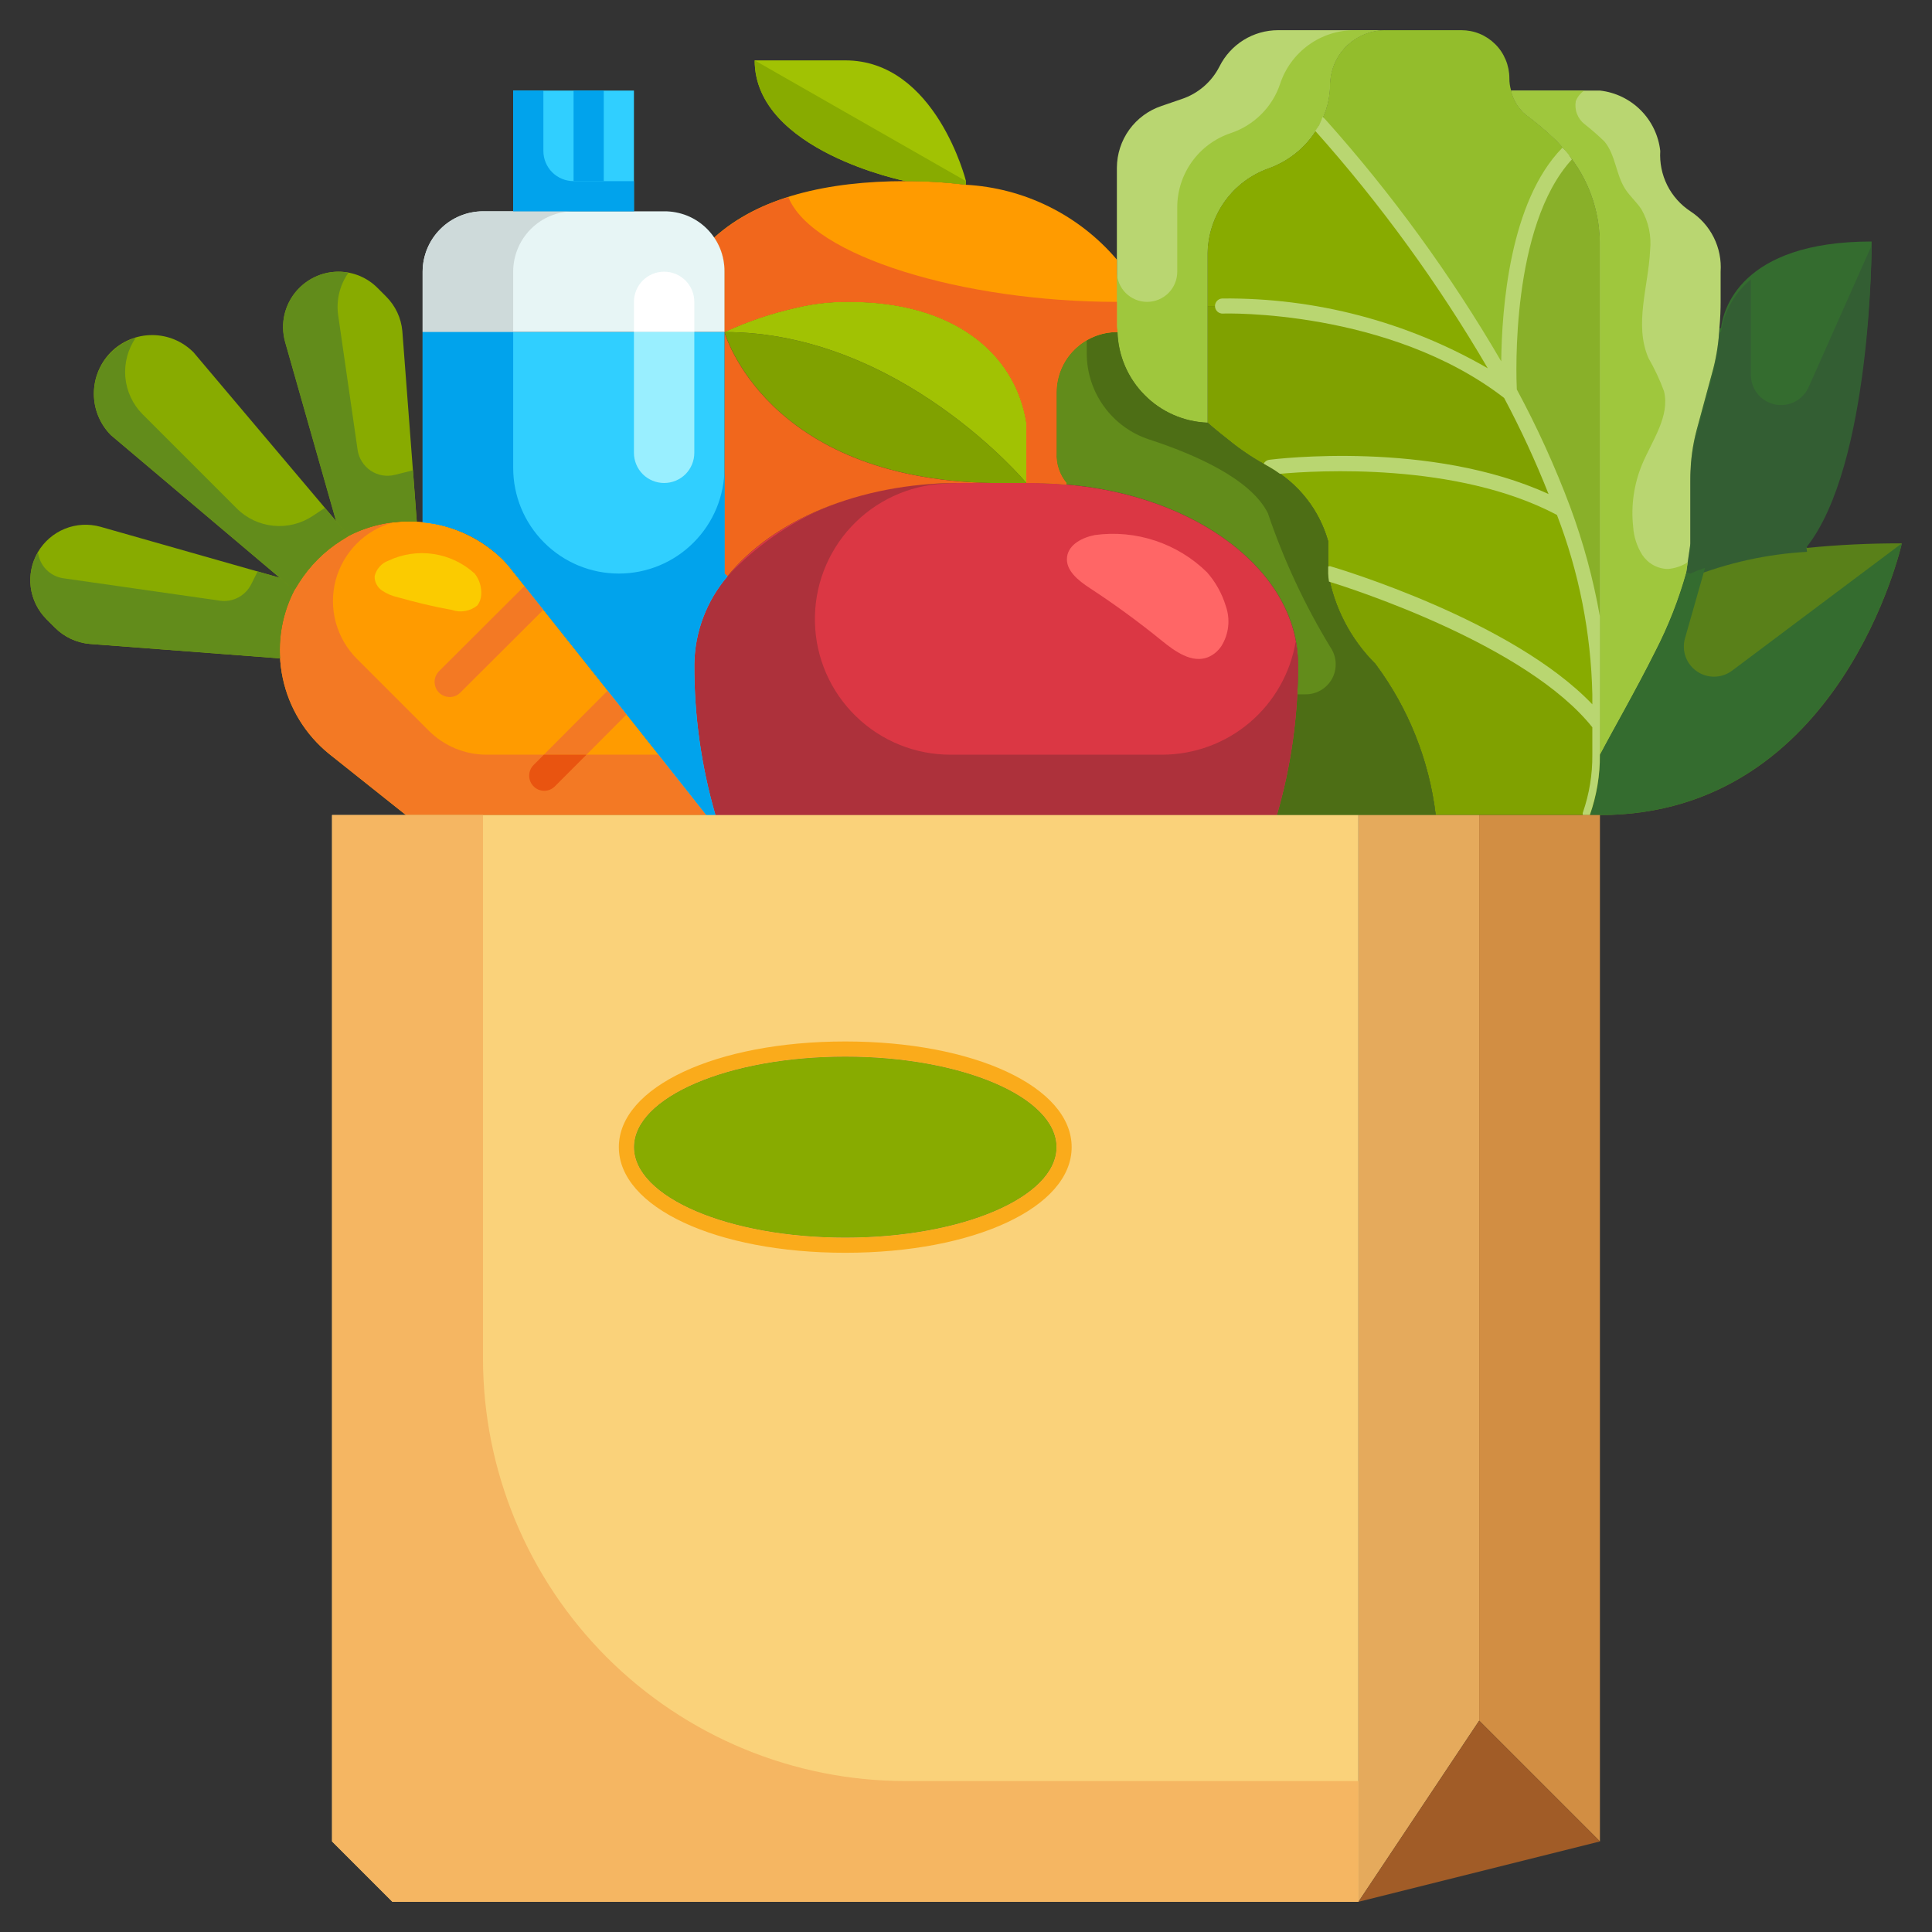 <svg width="32" height="32" viewBox="0 0 32 32" fill="none" xmlns="http://www.w3.org/2000/svg">
<rect x="0" y="0" width="32" height="32" fill="#333333" stroke="none"/>
<g clip-path="url(#clip0_727_9579)">
<path d="M31.5 9C31.5 9 30.5 13.5 26.5 13.5H26.335C26.448 13.179 26.503 12.841 26.5 12.5C26.72 12.08 27.09 11.44 27.415 10.79C27.63 10.372 27.803 9.933 27.93 9.48L28 9.5C28.616 9.256 29.268 9.112 29.93 9.075C30.452 9.023 30.976 8.998 31.5 9Z" fill="#598019"/>
<path d="M29.93 9.075C29.268 9.112 28.616 9.256 28 9.5L27.93 9.48L28 9V7.9C28 7.635 28.035 7.371 28.105 7.115L28.38 6.1C28.434 5.882 28.468 5.659 28.48 5.435H28.505C28.54 5.15 28.81 4 31 4C31 4 31 7.645 29.92 9L29.93 9.075Z" fill="#346C2F"/>
<path d="M21.854 2.06C21.674 2.397 21.374 2.655 21.014 2.785C20.722 2.888 20.468 3.077 20.287 3.328C20.105 3.58 20.005 3.88 19.999 4.19V7C19.607 6.985 19.235 6.822 18.959 6.543C18.683 6.265 18.522 5.892 18.509 5.5C18.501 5.459 18.498 5.417 18.499 5.375V2.78C18.5 2.553 18.571 2.332 18.704 2.148C18.837 1.964 19.024 1.827 19.239 1.755L19.574 1.64C19.846 1.549 20.07 1.355 20.199 1.1C20.289 0.92 20.428 0.768 20.599 0.662C20.77 0.556 20.968 0.5 21.169 0.5H22.969C22.728 0.492 22.494 0.581 22.317 0.746C22.141 0.911 22.038 1.139 22.029 1.38C22.03 1.618 21.97 1.852 21.854 2.06ZM26.499 1.5C26.755 1.528 26.993 1.643 27.175 1.825C27.356 2.006 27.471 2.245 27.499 2.5C27.487 2.696 27.527 2.892 27.614 3.067C27.702 3.243 27.835 3.392 27.999 3.5C28.164 3.607 28.297 3.756 28.385 3.932C28.473 4.108 28.512 4.304 28.499 4.5V5C28.499 5.115 28.494 5.27 28.479 5.435C28.467 5.659 28.434 5.882 28.379 6.1L28.104 7.115C28.035 7.371 27.999 7.635 27.999 7.9V9L27.929 9.48C27.802 9.933 27.63 10.372 27.414 10.79C27.089 11.44 26.719 12.08 26.499 12.5V4C26.492 3.467 26.304 2.952 25.964 2.54C25.889 2.441 25.805 2.349 25.714 2.265C25.573 2.133 25.425 2.01 25.269 1.895C25.149 1.792 25.065 1.654 25.029 1.5H26.499Z" fill="#B9D671"/>
<path d="M26.499 6.215V11.5C26.477 10.452 26.27 9.417 25.889 8.44C25.639 7.768 25.341 7.115 24.999 6.485C24.984 6.26 24.874 3.655 25.964 2.54C26.303 2.952 26.492 3.467 26.499 4V6.215Z" fill="#89B029"/>
<path d="M26.5 11.5V12C25.32 10.475 22 9.5 22 9.5V8.97C21.928 8.712 21.806 8.47 21.64 8.259C21.474 8.048 21.269 7.872 21.035 7.74C21.035 7.74 23.925 7.37 25.89 8.44C26.271 9.417 26.477 10.452 26.5 11.5ZM20 5.07V4.19C20.006 3.88 20.106 3.58 20.287 3.329C20.469 3.077 20.723 2.888 21.015 2.785C21.375 2.655 21.674 2.397 21.855 2.06C23.067 3.412 24.122 4.896 25 6.485V6.5C23.035 4.975 20.25 5.07 20.25 5.07H20Z" fill="#88AB00"/>
<path d="M25.029 1.5C25.065 1.654 25.149 1.792 25.27 1.895C25.425 2.01 25.573 2.133 25.715 2.265C25.805 2.349 25.889 2.441 25.965 2.54C24.875 3.655 24.985 6.26 25 6.485C24.121 4.896 23.066 3.412 21.855 2.06C21.97 1.852 22.03 1.618 22.029 1.38C22.038 1.139 22.141 0.911 22.317 0.746C22.494 0.581 22.728 0.492 22.97 0.5H24.204C24.309 0.5 24.412 0.52 24.509 0.56C24.605 0.6 24.693 0.659 24.767 0.733C24.841 0.806 24.899 0.894 24.939 0.991C24.979 1.087 25 1.191 25 1.295C24.999 1.364 25.009 1.434 25.029 1.5Z" fill="#93BD2C"/>
<path d="M20.25 5.07C20.25 5.07 23.035 4.975 25 6.5V6.485C25.342 7.115 25.639 7.768 25.89 8.44C23.925 7.37 21.035 7.74 21.035 7.74C20.788 7.611 20.555 7.457 20.34 7.28C20.14 7.125 20 7 20 7V5.07H20.25ZM22 9.5C22 9.5 25.32 10.475 26.5 12V12.5C26.503 12.84 26.448 13.179 26.335 13.5H23.78C23.672 12.592 23.327 11.728 22.78 10.995C22.372 10.589 22.1 10.067 22 9.5Z" fill="#80A100"/>
<path d="M21.499 11C21.499 9.465 19.824 8.205 17.659 8.025L17.664 8C17.548 7.86 17.489 7.682 17.499 7.5V6.5C17.5 6.235 17.606 5.981 17.793 5.794C17.98 5.606 18.234 5.501 18.499 5.5H18.509C18.522 5.892 18.682 6.265 18.959 6.543C19.235 6.822 19.607 6.985 19.999 7C19.999 7 20.139 7.125 20.339 7.28C20.554 7.457 20.787 7.611 21.034 7.74C21.268 7.872 21.474 8.048 21.639 8.259C21.805 8.47 21.927 8.712 21.999 8.97V9.5C22.099 10.067 22.371 10.589 22.779 10.995C23.326 11.728 23.671 12.592 23.779 13.5H21.149C21.385 12.688 21.503 11.846 21.499 11Z" fill="#628C1B"/>
<path d="M29.957 6.412C29.91 6.517 29.829 6.602 29.727 6.654C29.625 6.707 29.508 6.722 29.396 6.698C29.284 6.674 29.183 6.613 29.111 6.524C29.039 6.435 29 6.324 29 6.209V4.629C28.733 4.848 28.556 5.158 28.505 5.5H28.48C28.468 5.724 28.434 5.947 28.38 6.165L28.105 7.18C28.035 7.436 28 7.7 28 7.965V9.065L27.93 9.545L28 9.565C28.616 9.321 29.268 9.177 29.93 9.14L29.92 9.065C31 7.71 31 4.065 31 4.065L29.957 6.412Z" fill="#335E33"/>
<path d="M27.909 10.571L28.241 9.406C28.159 9.433 28.078 9.464 28 9.5L27.93 9.48C27.803 9.933 27.63 10.372 27.415 10.79C27.09 11.44 26.72 12.08 26.5 12.5C26.503 12.84 26.448 13.179 26.335 13.5H26.5C30.5 13.5 31.5 9 31.5 9L28.689 11.108C28.605 11.171 28.504 11.206 28.399 11.208C28.295 11.21 28.192 11.179 28.106 11.12C28.02 11.06 27.954 10.976 27.919 10.877C27.884 10.779 27.88 10.672 27.909 10.571Z" fill="#346C2F"/>
<path d="M27.626 9.424C27.541 9.423 27.458 9.401 27.384 9.36C27.31 9.319 27.247 9.26 27.2 9.189C27.112 9.049 27.06 8.888 27.05 8.722C27.012 8.37 27.064 8.014 27.2 7.688C27.367 7.291 27.662 6.895 27.561 6.479C27.491 6.289 27.404 6.105 27.303 5.929C27.063 5.373 27.303 4.745 27.331 4.144C27.355 3.909 27.305 3.672 27.187 3.467C27.109 3.348 26.997 3.251 26.919 3.131C26.762 2.887 26.76 2.564 26.573 2.342C26.469 2.241 26.36 2.146 26.245 2.056C26.189 2.012 26.145 1.953 26.12 1.886C26.094 1.819 26.088 1.746 26.1 1.675C26.128 1.604 26.177 1.542 26.241 1.5H25.029C25.065 1.654 25.149 1.792 25.269 1.895C25.425 2.01 25.573 2.133 25.714 2.265C25.805 2.349 25.889 2.441 25.964 2.54C26.304 2.952 26.492 3.467 26.499 4V12.5C26.719 12.08 27.089 11.44 27.414 10.79C27.63 10.372 27.802 9.933 27.929 9.48L27.953 9.314C27.943 9.319 27.934 9.326 27.924 9.331C27.833 9.384 27.731 9.415 27.626 9.424ZM21.204 1.385C21.141 1.576 21.034 1.75 20.891 1.892C20.749 2.034 20.576 2.141 20.385 2.205C20.127 2.291 19.903 2.456 19.744 2.676C19.585 2.897 19.499 3.162 19.499 3.433V4.5C19.499 4.633 19.447 4.76 19.353 4.854C19.259 4.947 19.132 5 18.999 5C18.867 5 18.74 4.947 18.646 4.854C18.552 4.76 18.499 4.633 18.499 4.5V5.375C18.498 5.417 18.501 5.459 18.509 5.5C18.522 5.892 18.683 6.265 18.959 6.543C19.235 6.822 19.607 6.985 19.999 7V4.19C20.005 3.88 20.105 3.58 20.287 3.328C20.468 3.077 20.722 2.888 21.014 2.785C21.374 2.655 21.674 2.397 21.854 2.06C21.97 1.852 22.03 1.618 22.029 1.38C22.038 1.139 22.141 0.911 22.317 0.746C22.494 0.581 22.728 0.492 22.969 0.5H22.433C22.161 0.5 21.896 0.585 21.676 0.744C21.455 0.903 21.29 1.128 21.204 1.385Z" fill="#9FC73D"/>
<path d="M22.78 10.995C22.372 10.589 22.1 10.067 22 9.5V8.97C21.928 8.712 21.806 8.47 21.64 8.259C21.474 8.048 21.269 7.872 21.035 7.74C20.788 7.611 20.555 7.457 20.34 7.28C20.14 7.125 20 7 20 7C19.608 6.985 19.236 6.822 18.96 6.543C18.683 6.265 18.522 5.892 18.51 5.5H18.5C18.324 5.501 18.151 5.549 18 5.639V5.854C18 6.171 18.101 6.479 18.287 6.735C18.473 6.991 18.735 7.182 19.037 7.28C19.787 7.525 20.716 7.93 21 8.5C21.264 9.279 21.613 10.027 22.041 10.729C22.091 10.804 22.119 10.891 22.123 10.981C22.127 11.071 22.107 11.161 22.064 11.24C22.021 11.319 21.957 11.385 21.88 11.431C21.802 11.477 21.714 11.501 21.624 11.5H21.483C21.45 12.177 21.339 12.849 21.15 13.5H23.78C23.672 12.592 23.327 11.728 22.78 10.995Z" fill="#4D6E15"/>
<path d="M26.499 12.5V10.209C26.39 9.591 26.225 8.984 26.007 8.395C25.757 7.728 25.461 7.077 25.123 6.45C25.112 6.216 25.023 3.743 26.035 2.641C26.01 2.608 25.991 2.571 25.964 2.538C25.938 2.506 25.907 2.476 25.879 2.444L25.875 2.45C25.003 3.342 24.875 5.113 24.865 5.985C24.031 4.554 23.054 3.21 21.949 1.975C21.945 1.97 21.927 1.954 21.922 1.949C21.917 1.945 21.91 1.944 21.905 1.939C21.89 1.98 21.874 2.021 21.855 2.06C21.835 2.098 21.808 2.131 21.785 2.168C22.866 3.38 23.823 4.697 24.642 6.1C23.306 5.328 21.787 4.929 20.245 4.944C20.228 4.945 20.212 4.948 20.197 4.955C20.182 4.962 20.169 4.972 20.157 4.984C20.146 4.996 20.138 5.01 20.132 5.025C20.126 5.041 20.123 5.057 20.124 5.073C20.125 5.09 20.128 5.106 20.135 5.121C20.142 5.136 20.152 5.149 20.164 5.161C20.176 5.172 20.19 5.18 20.205 5.186C20.221 5.192 20.237 5.195 20.254 5.194C20.277 5.19 23.004 5.118 24.913 6.591C25.188 7.107 25.434 7.639 25.649 8.183C23.697 7.289 21.133 7.601 21.019 7.616C21 7.619 20.983 7.626 20.968 7.637C20.953 7.648 20.94 7.662 20.932 7.679C20.966 7.698 21.001 7.723 21.035 7.74C21.092 7.772 21.147 7.809 21.2 7.848C21.8 7.793 24.131 7.651 25.788 8.529C26.153 9.478 26.352 10.483 26.374 11.5V11.666C25.048 10.277 22.164 9.416 22.034 9.379C22.022 9.375 22.011 9.383 21.999 9.383V9.5C22 9.545 22.005 9.589 22.012 9.633C22.412 9.757 25.288 10.684 26.374 12.046V12.5C26.377 12.826 26.324 13.15 26.217 13.459C26.211 13.473 26.217 13.486 26.217 13.5H26.332C26.445 13.179 26.502 12.841 26.499 12.5Z" fill="#B9D671"/>
<path d="M12 5.5C14.915 5.5 17 8 17 8H16.415C12.675 7.925 12 5.5 12 5.5Z" fill="#80A100"/>
<path d="M17 7V8C17 8 14.915 5.5 12 5.5C12.384 5.321 12.786 5.186 13.2 5.095C13.467 5.031 13.741 4.999 14.015 5H14.085C15.75 5 16.81 5.815 17 7Z" fill="#A1C203"/>
<path d="M16.414 8H17.119C17.304 8 17.479 8.01 17.659 8.025C19.824 8.205 21.499 9.465 21.499 11C21.503 11.846 21.385 12.688 21.149 13.5H11.849C11.613 12.688 11.495 11.846 11.499 11C11.507 10.466 11.702 9.951 12.049 9.545C12.794 8.62 14.229 8 15.879 8H16.414Z" fill="#DB3744"/>
<path d="M19.249 12.5H15.749C15.162 12.502 14.598 12.274 14.177 11.864C13.756 11.455 13.512 10.898 13.498 10.311C13.483 9.724 13.698 9.155 14.098 8.725C14.498 8.295 15.05 8.039 15.637 8.011C14.965 8.005 14.299 8.138 13.682 8.402C13.064 8.666 12.508 9.055 12.049 9.545C11.702 9.951 11.507 10.466 11.499 11C11.495 11.846 11.613 12.688 11.849 13.5H21.149C21.385 12.688 21.503 11.846 21.499 11C21.498 10.874 21.485 10.749 21.461 10.626C21.373 11.149 21.103 11.624 20.698 11.968C20.293 12.311 19.78 12.499 19.249 12.5Z" fill="#AD313B"/>
<path d="M18.134 8.862C17.929 8.902 17.701 9.016 17.674 9.223C17.644 9.447 17.862 9.617 18.051 9.741C18.463 10.01 18.86 10.301 19.242 10.611C19.462 10.79 19.739 10.989 20.004 10.887C20.095 10.85 20.173 10.786 20.228 10.704C20.29 10.606 20.329 10.495 20.342 10.379C20.355 10.263 20.341 10.146 20.303 10.037C20.24 9.831 20.134 9.64 19.992 9.479C19.75 9.241 19.456 9.062 19.134 8.955C18.812 8.848 18.47 8.816 18.134 8.862Z" fill="#FF6666"/>
<path d="M16 3L15.995 3.06C15.665 3.019 15.333 2.999 15 3C15 3 12.5 2.5 12.5 1H14C15.5 1 16 3 16 3Z" fill="#A1C203"/>
<path d="M18.499 4.3V5.375C18.497 5.417 18.501 5.459 18.509 5.5H18.499C18.234 5.501 17.98 5.606 17.793 5.794C17.605 5.981 17.5 6.235 17.499 6.5V7.5C17.489 7.682 17.548 7.86 17.664 8L17.659 8.025C17.479 8.01 17.304 8 17.119 8H16.999V7C16.809 5.815 15.749 5 14.084 5H14.014C13.74 4.999 13.466 5.031 13.199 5.095C12.785 5.186 12.383 5.321 11.999 5.5V4.5C11.999 4.299 11.94 4.103 11.829 3.935C12.564 3.265 13.709 3 14.999 3C15.332 2.999 15.664 3.019 15.994 3.06C16.474 3.086 16.944 3.209 17.374 3.422C17.805 3.635 18.188 3.934 18.499 4.3Z" fill="#FF9B00"/>
<path d="M11.999 9.5V5.5C11.999 5.5 12.674 7.925 16.414 8H15.879C14.229 8 12.794 8.62 12.049 9.545L11.999 9.5ZM18.499 5.375V5C15.961 5 13.449 4.245 13.058 3.265C12.605 3.397 12.185 3.625 11.829 3.935C11.94 4.103 11.999 4.299 11.999 4.5V5.5C12.383 5.322 12.785 5.186 13.199 5.095C13.466 5.031 13.74 4.999 14.014 5H14.084C15.749 5 16.809 5.815 16.999 7V8H17.119C17.304 8 17.479 8.01 17.659 8.025L17.664 8C17.548 7.86 17.489 7.682 17.499 7.5V6.5C17.5 6.235 17.605 5.981 17.793 5.794C17.98 5.607 18.234 5.501 18.499 5.5H18.509C18.501 5.459 18.497 5.417 18.499 5.375Z" fill="#F1671C"/>
<path d="M15 3C15.333 2.999 15.665 3.019 15.995 3.06L16 3L12.5 1C12.5 2.5 15 3 15 3Z" fill="#88AB00"/>
<path d="M10.62 12.135L11.7 13.5H6.724L5.449 12.485C5.059 12.168 4.788 11.726 4.684 11.234C4.579 10.742 4.646 10.228 4.874 9.78C4.899 9.745 4.924 9.7 4.949 9.66C5.13 9.373 5.372 9.13 5.659 8.95C5.699 8.925 5.744 8.9 5.779 8.875C6.191 8.666 6.658 8.592 7.114 8.662C7.571 8.732 7.994 8.943 8.324 9.265C8.382 9.323 8.435 9.385 8.484 9.45L10.62 12.135Z" fill="#FF9B00"/>
<path d="M4.634 9.57L4.874 9.78C4.694 10.126 4.613 10.516 4.639 10.905L1.484 10.665C1.267 10.646 1.063 10.55 0.909 10.395L0.769 10.255C0.627 10.112 0.535 9.925 0.509 9.724C0.484 9.524 0.525 9.32 0.627 9.145C0.73 8.97 0.887 8.834 1.074 8.758C1.262 8.682 1.469 8.671 1.664 8.725L4.634 9.57Z" fill="#88AB00"/>
<path d="M5.78 8.875C5.745 8.9 5.7 8.925 5.66 8.95C5.373 9.13 5.13 9.373 4.95 9.66C4.925 9.7 4.9 9.745 4.875 9.78L4.635 9.57L1.835 7.205C1.655 7.022 1.555 6.776 1.555 6.52C1.555 6.264 1.655 6.018 1.835 5.835C1.924 5.745 2.031 5.673 2.149 5.624C2.266 5.575 2.392 5.55 2.52 5.55C2.647 5.55 2.773 5.575 2.891 5.624C3.008 5.673 3.115 5.745 3.205 5.835L5.57 8.635L5.78 8.875Z" fill="#88AB00"/>
<path d="M4.959 4.77C5.044 4.684 5.145 4.617 5.256 4.57C5.367 4.524 5.486 4.5 5.607 4.5C5.727 4.5 5.846 4.524 5.957 4.57C6.069 4.617 6.169 4.684 6.254 4.77L6.394 4.91C6.549 5.064 6.645 5.267 6.664 5.485L6.894 8.51L6.904 8.64C6.515 8.614 6.125 8.695 5.779 8.875L5.569 8.635L4.724 5.665C4.68 5.508 4.678 5.343 4.719 5.185C4.761 5.028 4.843 4.884 4.959 4.77Z" fill="#88AB00"/>
<path d="M8.059 12.5C7.882 12.5 7.706 12.465 7.542 12.397C7.378 12.329 7.229 12.229 7.103 12.104L5.912 10.913C5.745 10.746 5.624 10.538 5.562 10.31C5.5 10.082 5.499 9.841 5.559 9.612C5.62 9.384 5.739 9.175 5.905 9.007C6.071 8.838 6.279 8.717 6.507 8.654C6.254 8.685 6.007 8.76 5.779 8.875C5.744 8.9 5.699 8.925 5.659 8.95C5.372 9.13 5.13 9.373 4.949 9.66C4.924 9.7 4.899 9.745 4.874 9.78C4.646 10.228 4.579 10.742 4.684 11.234C4.788 11.726 5.059 12.168 5.449 12.485L6.724 13.5H11.7L10.909 12.5H8.059Z" fill="#F37924"/>
<path d="M4.875 9.78L4.635 9.57L4.267 9.465L4.161 9.677C4.114 9.771 4.038 9.848 3.945 9.897C3.852 9.946 3.746 9.964 3.643 9.949L1.05 9.578C0.942 9.563 0.842 9.512 0.766 9.434C0.69 9.356 0.642 9.255 0.629 9.147C0.526 9.321 0.484 9.524 0.509 9.725C0.535 9.926 0.626 10.112 0.77 10.255L0.91 10.395C1.063 10.55 1.267 10.646 1.485 10.665L4.64 10.905C4.613 10.515 4.695 10.126 4.875 9.78Z" fill="#628C1B"/>
<path d="M5.569 8.635L5.381 8.412L5.181 8.545C4.989 8.673 4.758 8.731 4.528 8.708C4.298 8.685 4.083 8.584 3.92 8.42L2.362 6.862C2.198 6.697 2.097 6.48 2.076 6.248C2.056 6.016 2.117 5.785 2.249 5.593C2.089 5.641 1.943 5.729 1.827 5.85C1.71 5.97 1.627 6.119 1.585 6.281C1.544 6.444 1.545 6.614 1.588 6.776C1.632 6.938 1.717 7.085 1.834 7.205L4.634 9.57L4.874 9.78C4.899 9.745 4.924 9.7 4.949 9.66C5.13 9.373 5.372 9.13 5.659 8.95C5.699 8.925 5.744 8.9 5.779 8.875L5.569 8.635Z" fill="#628C1B"/>
<path d="M6.84 7.79L6.54 7.865C6.472 7.882 6.401 7.885 6.332 7.873C6.263 7.861 6.197 7.834 6.139 7.795C6.081 7.756 6.032 7.705 5.995 7.646C5.957 7.587 5.933 7.52 5.923 7.451L5.6 5.213C5.567 4.967 5.629 4.718 5.772 4.516C5.618 4.487 5.46 4.499 5.313 4.548C5.165 4.598 5.032 4.684 4.927 4.799C4.822 4.914 4.748 5.054 4.712 5.206C4.676 5.357 4.68 5.516 4.722 5.666L5.567 8.636L5.777 8.876C6.123 8.696 6.512 8.614 6.902 8.641L6.892 8.511L6.84 7.79Z" fill="#628C1B"/>
<path d="M7.279 11.11C7.254 11.133 7.234 11.161 7.221 11.191C7.207 11.222 7.199 11.255 7.198 11.289C7.198 11.323 7.204 11.356 7.216 11.387C7.229 11.419 7.247 11.447 7.271 11.471C7.295 11.495 7.323 11.514 7.354 11.526C7.386 11.539 7.419 11.545 7.453 11.545C7.487 11.544 7.52 11.537 7.551 11.523C7.581 11.509 7.609 11.489 7.632 11.464L9 10.1L8.693 9.714C8.679 9.721 8.665 9.73 8.653 9.74L7.279 11.11ZM9.714 12.5L10.379 11.832L10.066 11.438L9.008 12.5H9.714Z" fill="#F37924"/>
<path d="M8.838 12.671C8.791 12.718 8.765 12.781 8.765 12.848C8.765 12.914 8.791 12.978 8.838 13.024C8.861 13.048 8.888 13.066 8.918 13.079C8.949 13.091 8.981 13.098 9.014 13.098C9.047 13.098 9.079 13.091 9.11 13.079C9.14 13.066 9.168 13.047 9.191 13.024L9.714 12.5H9.008L8.838 12.671Z" fill="#E95410"/>
<path d="M6.433 9.287C6.376 9.307 6.326 9.342 6.286 9.387C6.246 9.432 6.218 9.487 6.205 9.545C6.204 9.592 6.215 9.639 6.237 9.68C6.259 9.722 6.291 9.757 6.33 9.783C6.408 9.835 6.495 9.872 6.587 9.892C6.884 9.976 7.185 10.049 7.487 10.103C7.558 10.128 7.633 10.133 7.706 10.12C7.78 10.107 7.848 10.075 7.906 10.028C7.944 9.979 7.966 9.918 7.97 9.856C7.98 9.728 7.942 9.602 7.863 9.501C7.673 9.327 7.435 9.214 7.18 9.176C6.926 9.138 6.665 9.176 6.433 9.287Z" fill="#FBCB00"/>
<path d="M8.5 1.5H10.5V3.5H8.5V1.5Z" fill="#30CFFF"/>
<path d="M12 4.5V5.5H7V4.5C7.001 4.235 7.106 3.981 7.294 3.794C7.481 3.606 7.735 3.501 8 3.5H11C11.132 3.499 11.262 3.524 11.384 3.573C11.506 3.623 11.617 3.697 11.71 3.79C11.803 3.883 11.877 3.994 11.927 4.116C11.976 4.238 12.001 4.368 12 4.5Z" fill="#E7F5F5"/>
<path d="M12.05 9.545L12 9.5V5.5H7V8.652C7.5 8.695 7.969 8.911 8.325 9.265C8.382 9.323 8.436 9.385 8.485 9.45L10.62 12.135L11.7 13.5H11.85C11.614 12.688 11.496 11.846 11.5 11C11.508 10.466 11.703 9.951 12.05 9.545Z" fill="#30CFFF"/>
<path d="M8.5 4.5C8.5 4.235 8.605 3.98 8.793 3.793C8.98 3.605 9.235 3.5 9.5 3.5H8C7.735 3.501 7.481 3.606 7.294 3.794C7.106 3.981 7.001 4.235 7 4.5V5.5H8.5V4.5Z" fill="#CEDADA"/>
<path d="M12.05 9.545L12 9.5V7.75C12 8.214 11.816 8.659 11.487 8.987C11.159 9.316 10.714 9.5 10.25 9.5C9.786 9.5 9.341 9.316 9.013 8.987C8.684 8.659 8.5 8.214 8.5 7.75V5.5H7V8.652C7.5 8.695 7.969 8.911 8.325 9.265C8.382 9.323 8.436 9.385 8.485 9.45L10.62 12.135L11.7 13.5H11.85C11.614 12.688 11.496 11.846 11.5 11C11.508 10.466 11.703 9.951 12.05 9.545ZM8.5 1.5V3.5H10.5V3H9.5C9.367 3 9.24 2.947 9.146 2.854C9.053 2.76 9 2.633 9 2.5V1.5H8.5Z" fill="#01A3EC"/>
<path d="M9.5 1.5H10V3H9.5V1.5Z" fill="#01A3EC"/>
<path d="M11.5 5C11.5 4.867 11.447 4.74 11.354 4.646C11.26 4.553 11.133 4.5 11 4.5C10.867 4.5 10.74 4.553 10.646 4.646C10.553 4.74 10.5 4.867 10.5 5V5.5H11.5V5Z" fill="white"/>
<path d="M10.5 5.5V7.5C10.5 7.633 10.553 7.76 10.646 7.854C10.74 7.947 10.867 8 11 8C11.133 8 11.26 7.947 11.354 7.854C11.447 7.76 11.5 7.633 11.5 7.5V5.5H10.5Z" fill="#99EFFF"/>
<path d="M14 20.5C15.933 20.5 17.5 19.828 17.5 19C17.5 18.172 15.933 17.5 14 17.5C12.067 17.5 10.5 18.172 10.5 19C10.5 19.828 12.067 20.5 14 20.5Z" fill="#88AB00"/>
<path d="M24.5 13.5V28.5L22.5 31.5V13.5H23.78H24.5Z" fill="#E5AA5C"/>
<path d="M22.5 13.5V31.5H6.5L5.5 30.5V13.5H22.5ZM17.5 19C17.5 18.17 15.935 17.5 14 17.5C12.065 17.5 10.5 18.17 10.5 19C10.5 19.83 12.065 20.5 14 20.5C15.935 20.5 17.5 19.83 17.5 19Z" fill="#FAD27A"/>
<path d="M26.335 13.5H24.5V28.5L26.5 30.5V13.5H26.335Z" fill="#D28E43"/>
<path d="M22.5 31.5L26.5 30.5L24.5 28.5L22.5 31.5Z" fill="#A15C27"/>
<path d="M14 17.25C11.862 17.25 10.25 18.003 10.25 19C10.25 19.997 11.862 20.75 14 20.75C16.138 20.75 17.75 19.997 17.75 19C17.75 18.003 16.138 17.25 14 17.25ZM14 20.5C12.067 20.5 10.5 19.828 10.5 19C10.5 18.172 12.067 17.5 14 17.5C15.933 17.5 17.5 18.172 17.5 19C17.5 19.828 15.933 20.5 14 20.5Z" fill="#FAAB1B"/>
<path d="M15 29.5C13.143 29.5 11.363 28.762 10.05 27.45C8.738 26.137 8 24.357 8 22.5V13.5H5.5V30.5L6.5 31.5H22.5V29.5H15Z" fill="#F5B662"/>
</g>
<defs>
<clipPath id="clip0_727_9579">
<rect width="32" height="32" fill="white"/>
</clipPath>
</defs>
</svg>
